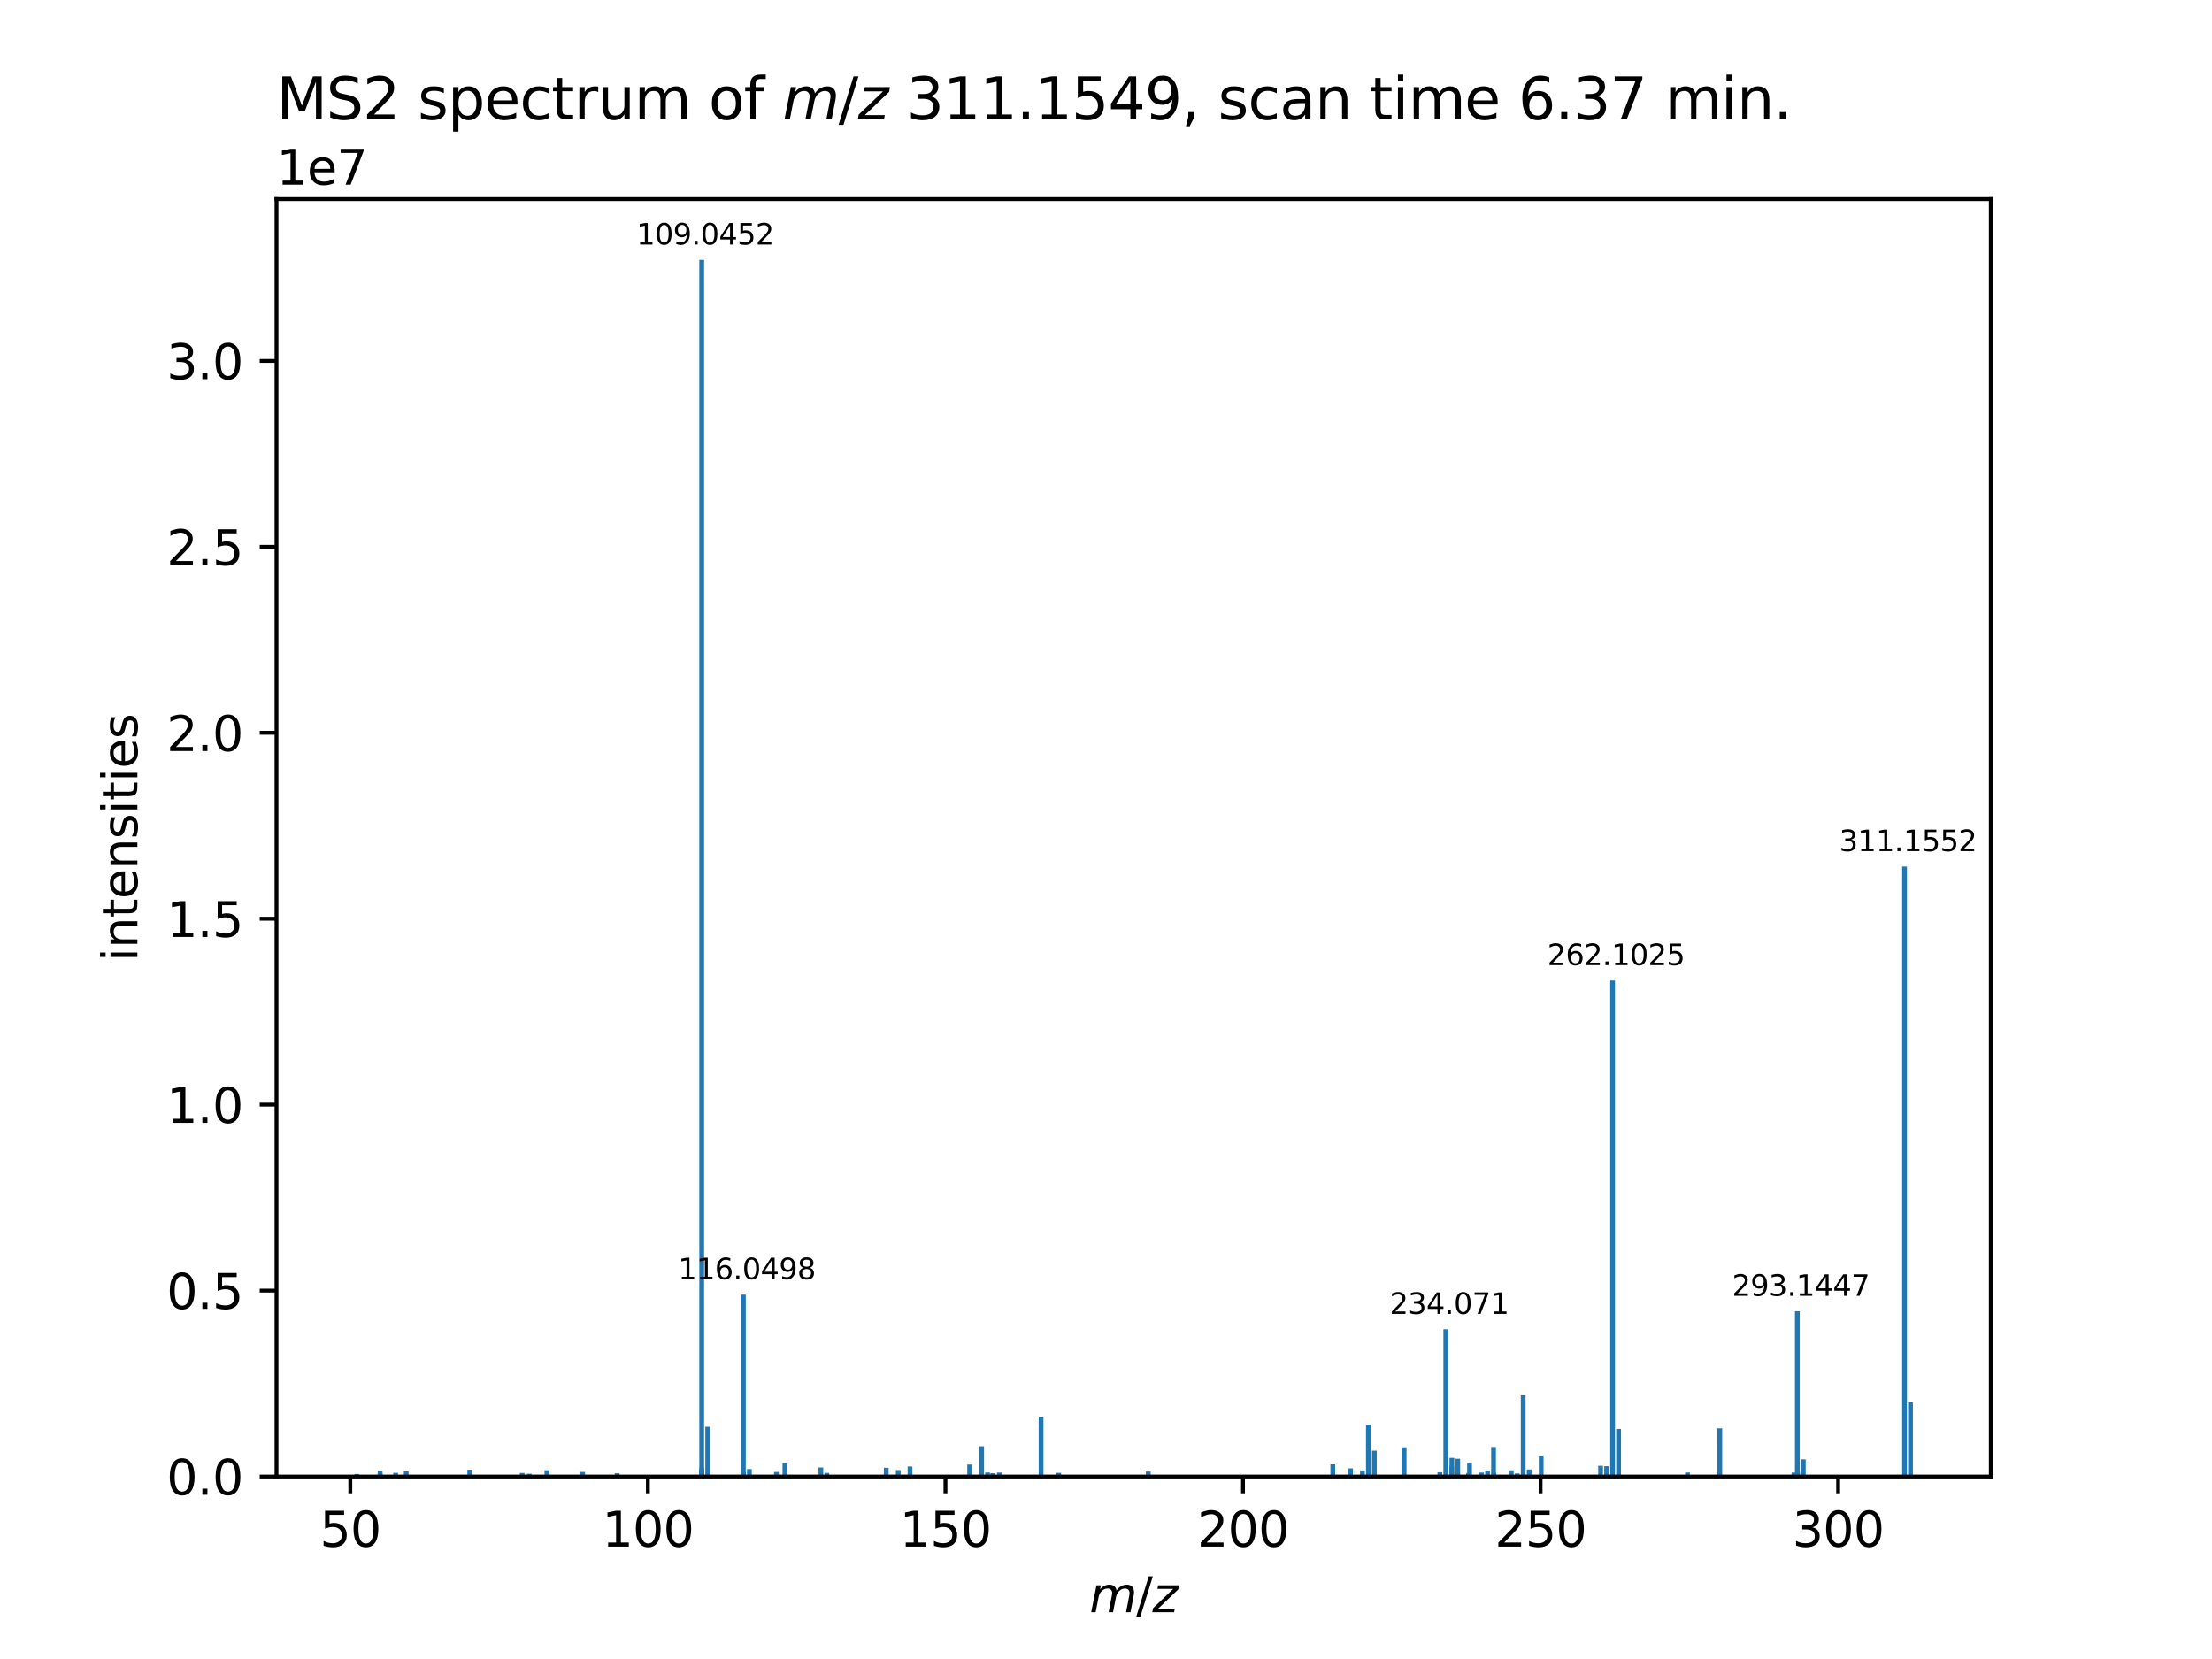 <?xml version="1.0" encoding="utf-8" standalone="no"?>
<!DOCTYPE svg PUBLIC "-//W3C//DTD SVG 1.1//EN"
  "http://www.w3.org/Graphics/SVG/1.1/DTD/svg11.dtd">
<svg xmlns:xlink="http://www.w3.org/1999/xlink" width="460.8pt" height="345.6pt" viewBox="0 0 460.8 345.6" xmlns="http://www.w3.org/2000/svg" version="1.1">
 <defs>
  <style type="text/css">*{stroke-linejoin: round; stroke-linecap: butt}</style>
 </defs>
 <g id="figure_1">
  <g id="patch_1">
   <path d="M 0 345.6 
L 460.8 345.6 
L 460.8 0 
L 0 0 
z
" style="fill: #ffffff"/>
  </g>
  <g id="axes_1">
   <g id="patch_2">
    <path d="M 57.6 307.584 
L 414.72 307.584 
L 414.72 41.472 
L 57.6 41.472 
z
" style="fill: #ffffff"/>
   </g>
   <g id="patch_3">
    <path d="M 73.833 307.584 
L 74.825 307.584 
L 74.825 307.069 
L 73.833 307.069 
z
" clip-path="url(#p26f8d2670f)" style="fill: #1f77b4"/>
   </g>
   <g id="patch_4">
    <path d="M 78.682 307.584 
L 79.674 307.584 
L 79.674 306.932 
L 78.682 306.932 
z
" clip-path="url(#p26f8d2670f)" style="fill: #1f77b4"/>
   </g>
   <g id="patch_5">
    <path d="M 78.685 307.584 
L 79.677 307.584 
L 79.677 306.387 
L 78.685 306.387 
z
" clip-path="url(#p26f8d2670f)" style="fill: #1f77b4"/>
   </g>
   <g id="patch_6">
    <path d="M 81.918 307.584 
L 82.91 307.584 
L 82.91 306.822 
L 81.918 306.822 
z
" clip-path="url(#p26f8d2670f)" style="fill: #1f77b4"/>
   </g>
   <g id="patch_7">
    <path d="M 84.127 307.584 
L 85.119 307.584 
L 85.119 306.522 
L 84.127 306.522 
z
" clip-path="url(#p26f8d2670f)" style="fill: #1f77b4"/>
   </g>
   <g id="patch_8">
    <path d="M 97.357 307.584 
L 98.349 307.584 
L 98.349 306.162 
L 97.357 306.162 
z
" clip-path="url(#p26f8d2670f)" style="fill: #1f77b4"/>
   </g>
   <g id="patch_9">
    <path d="M 108.29 307.584 
L 109.281 307.584 
L 109.281 306.849 
L 108.29 306.849 
z
" clip-path="url(#p26f8d2670f)" style="fill: #1f77b4"/>
   </g>
   <g id="patch_10">
    <path d="M 109.757 307.584 
L 110.749 307.584 
L 110.749 307.002 
L 109.757 307.002 
z
" clip-path="url(#p26f8d2670f)" style="fill: #1f77b4"/>
   </g>
   <g id="patch_11">
    <path d="M 113.429 307.584 
L 114.421 307.584 
L 114.421 306.281 
L 113.429 306.281 
z
" clip-path="url(#p26f8d2670f)" style="fill: #1f77b4"/>
   </g>
   <g id="patch_12">
    <path d="M 120.88 307.584 
L 121.872 307.584 
L 121.872 306.635 
L 120.88 306.635 
z
" clip-path="url(#p26f8d2670f)" style="fill: #1f77b4"/>
   </g>
   <g id="patch_13">
    <path d="M 128.068 307.584 
L 129.06 307.584 
L 129.06 306.904 
L 128.068 306.904 
z
" clip-path="url(#p26f8d2670f)" style="fill: #1f77b4"/>
   </g>
   <g id="patch_14">
    <path d="M 145.664 307.584 
L 146.655 307.584 
L 146.655 306.345 
L 145.664 306.345 
z
" clip-path="url(#p26f8d2670f)" style="fill: #1f77b4"/>
   </g>
   <g id="patch_15">
    <path d="M 145.667 307.584 
L 146.659 307.584 
L 146.659 306.14 
L 145.667 306.14 
z
" clip-path="url(#p26f8d2670f)" style="fill: #1f77b4"/>
   </g>
   <g id="patch_16">
    <path d="M 145.682 307.584 
L 146.674 307.584 
L 146.674 54.144 
L 145.682 54.144 
z
" clip-path="url(#p26f8d2670f)" style="fill: #1f77b4"/>
   </g>
   <g id="patch_17">
    <path d="M 145.702 307.584 
L 146.694 307.584 
L 146.694 305.771 
L 145.702 305.771 
z
" clip-path="url(#p26f8d2670f)" style="fill: #1f77b4"/>
   </g>
   <g id="patch_18">
    <path d="M 146.926 307.584 
L 147.918 307.584 
L 147.918 297.226 
L 146.926 297.226 
z
" clip-path="url(#p26f8d2670f)" style="fill: #1f77b4"/>
   </g>
   <g id="patch_19">
    <path d="M 154.356 307.584 
L 155.348 307.584 
L 155.348 306.699 
L 154.356 306.699 
z
" clip-path="url(#p26f8d2670f)" style="fill: #1f77b4"/>
   </g>
   <g id="patch_20">
    <path d="M 154.366 307.584 
L 155.358 307.584 
L 155.358 269.691 
L 154.366 269.691 
z
" clip-path="url(#p26f8d2670f)" style="fill: #1f77b4"/>
   </g>
   <g id="patch_21">
    <path d="M 154.377 307.584 
L 155.369 307.584 
L 155.369 306.843 
L 154.377 306.843 
z
" clip-path="url(#p26f8d2670f)" style="fill: #1f77b4"/>
   </g>
   <g id="patch_22">
    <path d="M 155.61 307.584 
L 156.602 307.584 
L 156.602 306.038 
L 155.61 306.038 
z
" clip-path="url(#p26f8d2670f)" style="fill: #1f77b4"/>
   </g>
   <g id="patch_23">
    <path d="M 161.247 307.584 
L 162.238 307.584 
L 162.238 306.634 
L 161.247 306.634 
z
" clip-path="url(#p26f8d2670f)" style="fill: #1f77b4"/>
   </g>
   <g id="patch_24">
    <path d="M 163.013 307.584 
L 164.005 307.584 
L 164.005 304.845 
L 163.013 304.845 
z
" clip-path="url(#p26f8d2670f)" style="fill: #1f77b4"/>
   </g>
   <g id="patch_25">
    <path d="M 170.508 307.584 
L 171.5 307.584 
L 171.5 305.699 
L 170.508 305.699 
z
" clip-path="url(#p26f8d2670f)" style="fill: #1f77b4"/>
   </g>
   <g id="patch_26">
    <path d="M 171.742 307.584 
L 172.733 307.584 
L 172.733 306.829 
L 171.742 306.829 
z
" clip-path="url(#p26f8d2670f)" style="fill: #1f77b4"/>
   </g>
   <g id="patch_27">
    <path d="M 184.12 307.584 
L 185.112 307.584 
L 185.112 305.767 
L 184.12 305.767 
z
" clip-path="url(#p26f8d2670f)" style="fill: #1f77b4"/>
   </g>
   <g id="patch_28">
    <path d="M 186.62 307.584 
L 187.612 307.584 
L 187.612 306.236 
L 186.62 306.236 
z
" clip-path="url(#p26f8d2670f)" style="fill: #1f77b4"/>
   </g>
   <g id="patch_29">
    <path d="M 189.073 307.584 
L 190.065 307.584 
L 190.065 305.487 
L 189.073 305.487 
z
" clip-path="url(#p26f8d2670f)" style="fill: #1f77b4"/>
   </g>
   <g id="patch_30">
    <path d="M 201.497 307.584 
L 202.489 307.584 
L 202.489 305.084 
L 201.497 305.084 
z
" clip-path="url(#p26f8d2670f)" style="fill: #1f77b4"/>
   </g>
   <g id="patch_31">
    <path d="M 203.996 307.584 
L 204.987 307.584 
L 204.987 301.278 
L 203.996 301.278 
z
" clip-path="url(#p26f8d2670f)" style="fill: #1f77b4"/>
   </g>
   <g id="patch_32">
    <path d="M 205.229 307.584 
L 206.221 307.584 
L 206.221 306.747 
L 205.229 306.747 
z
" clip-path="url(#p26f8d2670f)" style="fill: #1f77b4"/>
   </g>
   <g id="patch_33">
    <path d="M 206.318 307.584 
L 207.309 307.584 
L 207.309 306.898 
L 206.318 306.898 
z
" clip-path="url(#p26f8d2670f)" style="fill: #1f77b4"/>
   </g>
   <g id="patch_34">
    <path d="M 207.69 307.584 
L 208.682 307.584 
L 208.682 306.755 
L 207.69 306.755 
z
" clip-path="url(#p26f8d2670f)" style="fill: #1f77b4"/>
   </g>
   <g id="patch_35">
    <path d="M 216.374 307.584 
L 217.366 307.584 
L 217.366 295.121 
L 216.374 295.121 
z
" clip-path="url(#p26f8d2670f)" style="fill: #1f77b4"/>
   </g>
   <g id="patch_36">
    <path d="M 220.058 307.584 
L 221.05 307.584 
L 221.05 306.821 
L 220.058 306.821 
z
" clip-path="url(#p26f8d2670f)" style="fill: #1f77b4"/>
   </g>
   <g id="patch_37">
    <path d="M 238.704 307.584 
L 239.695 307.584 
L 239.695 306.554 
L 238.704 306.554 
z
" clip-path="url(#p26f8d2670f)" style="fill: #1f77b4"/>
   </g>
   <g id="patch_38">
    <path d="M 277.148 307.584 
L 278.14 307.584 
L 278.14 305.052 
L 277.148 305.052 
z
" clip-path="url(#p26f8d2670f)" style="fill: #1f77b4"/>
   </g>
   <g id="patch_39">
    <path d="M 280.834 307.584 
L 281.826 307.584 
L 281.826 305.879 
L 280.834 305.879 
z
" clip-path="url(#p26f8d2670f)" style="fill: #1f77b4"/>
   </g>
   <g id="patch_40">
    <path d="M 283.326 307.584 
L 284.317 307.584 
L 284.317 306.318 
L 283.326 306.318 
z
" clip-path="url(#p26f8d2670f)" style="fill: #1f77b4"/>
   </g>
   <g id="patch_41">
    <path d="M 284.558 307.584 
L 285.55 307.584 
L 285.55 296.768 
L 284.558 296.768 
z
" clip-path="url(#p26f8d2670f)" style="fill: #1f77b4"/>
   </g>
   <g id="patch_42">
    <path d="M 285.807 307.584 
L 286.799 307.584 
L 286.799 302.2 
L 285.807 302.2 
z
" clip-path="url(#p26f8d2670f)" style="fill: #1f77b4"/>
   </g>
   <g id="patch_43">
    <path d="M 292.009 307.584 
L 293.001 307.584 
L 293.001 301.498 
L 292.009 301.498 
z
" clip-path="url(#p26f8d2670f)" style="fill: #1f77b4"/>
   </g>
   <g id="patch_44">
    <path d="M 299.453 307.584 
L 300.444 307.584 
L 300.444 306.692 
L 299.453 306.692 
z
" clip-path="url(#p26f8d2670f)" style="fill: #1f77b4"/>
   </g>
   <g id="patch_45">
    <path d="M 300.685 307.584 
L 301.677 307.584 
L 301.677 276.914 
L 300.685 276.914 
z
" clip-path="url(#p26f8d2670f)" style="fill: #1f77b4"/>
   </g>
   <g id="patch_46">
    <path d="M 301.929 307.584 
L 302.921 307.584 
L 302.921 305.469 
L 301.929 305.469 
z
" clip-path="url(#p26f8d2670f)" style="fill: #1f77b4"/>
   </g>
   <g id="patch_47">
    <path d="M 301.954 307.584 
L 302.946 307.584 
L 302.946 303.7 
L 301.954 303.7 
z
" clip-path="url(#p26f8d2670f)" style="fill: #1f77b4"/>
   </g>
   <g id="patch_48">
    <path d="M 303.185 307.584 
L 304.177 307.584 
L 304.177 303.887 
L 303.185 303.887 
z
" clip-path="url(#p26f8d2670f)" style="fill: #1f77b4"/>
   </g>
   <g id="patch_49">
    <path d="M 305.442 307.584 
L 306.434 307.584 
L 306.434 306.838 
L 305.442 306.838 
z
" clip-path="url(#p26f8d2670f)" style="fill: #1f77b4"/>
   </g>
   <g id="patch_50">
    <path d="M 305.637 307.584 
L 306.629 307.584 
L 306.629 304.873 
L 305.637 304.873 
z
" clip-path="url(#p26f8d2670f)" style="fill: #1f77b4"/>
   </g>
   <g id="patch_51">
    <path d="M 308.136 307.584 
L 309.128 307.584 
L 309.128 306.76 
L 308.136 306.76 
z
" clip-path="url(#p26f8d2670f)" style="fill: #1f77b4"/>
   </g>
   <g id="patch_52">
    <path d="M 309.385 307.584 
L 310.376 307.584 
L 310.376 306.338 
L 309.385 306.338 
z
" clip-path="url(#p26f8d2670f)" style="fill: #1f77b4"/>
   </g>
   <g id="patch_53">
    <path d="M 310.635 307.584 
L 311.627 307.584 
L 311.627 301.426 
L 310.635 301.426 
z
" clip-path="url(#p26f8d2670f)" style="fill: #1f77b4"/>
   </g>
   <g id="patch_54">
    <path d="M 310.697 307.584 
L 311.689 307.584 
L 311.689 306.837 
L 310.697 306.837 
z
" clip-path="url(#p26f8d2670f)" style="fill: #1f77b4"/>
   </g>
   <g id="patch_55">
    <path d="M 314.329 307.584 
L 315.321 307.584 
L 315.321 306.288 
L 314.329 306.288 
z
" clip-path="url(#p26f8d2670f)" style="fill: #1f77b4"/>
   </g>
   <g id="patch_56">
    <path d="M 315.57 307.584 
L 316.562 307.584 
L 316.562 306.938 
L 315.57 306.938 
z
" clip-path="url(#p26f8d2670f)" style="fill: #1f77b4"/>
   </g>
   <g id="patch_57">
    <path d="M 316.812 307.584 
L 317.804 307.584 
L 317.804 290.663 
L 316.812 290.663 
z
" clip-path="url(#p26f8d2670f)" style="fill: #1f77b4"/>
   </g>
   <g id="patch_58">
    <path d="M 318.056 307.584 
L 319.048 307.584 
L 319.048 306.124 
L 318.056 306.124 
z
" clip-path="url(#p26f8d2670f)" style="fill: #1f77b4"/>
   </g>
   <g id="patch_59">
    <path d="M 320.561 307.584 
L 321.553 307.584 
L 321.553 303.376 
L 320.561 303.376 
z
" clip-path="url(#p26f8d2670f)" style="fill: #1f77b4"/>
   </g>
   <g id="patch_60">
    <path d="M 332.939 307.584 
L 333.931 307.584 
L 333.931 305.34 
L 332.939 305.34 
z
" clip-path="url(#p26f8d2670f)" style="fill: #1f77b4"/>
   </g>
   <g id="patch_61">
    <path d="M 334.189 307.584 
L 335.181 307.584 
L 335.181 305.428 
L 334.189 305.428 
z
" clip-path="url(#p26f8d2670f)" style="fill: #1f77b4"/>
   </g>
   <g id="patch_62">
    <path d="M 335.438 307.584 
L 336.43 307.584 
L 336.43 204.258 
L 335.438 204.258 
z
" clip-path="url(#p26f8d2670f)" style="fill: #1f77b4"/>
   </g>
   <g id="patch_63">
    <path d="M 336.682 307.584 
L 337.674 307.584 
L 337.674 297.663 
L 336.682 297.663 
z
" clip-path="url(#p26f8d2670f)" style="fill: #1f77b4"/>
   </g>
   <g id="patch_64">
    <path d="M 351.038 307.584 
L 352.03 307.584 
L 352.03 306.742 
L 351.038 306.742 
z
" clip-path="url(#p26f8d2670f)" style="fill: #1f77b4"/>
   </g>
   <g id="patch_65">
    <path d="M 357.767 307.584 
L 358.759 307.584 
L 358.759 297.539 
L 357.767 297.539 
z
" clip-path="url(#p26f8d2670f)" style="fill: #1f77b4"/>
   </g>
   <g id="patch_66">
    <path d="M 373.221 307.584 
L 374.212 307.584 
L 374.212 306.754 
L 373.221 306.754 
z
" clip-path="url(#p26f8d2670f)" style="fill: #1f77b4"/>
   </g>
   <g id="patch_67">
    <path d="M 373.923 307.584 
L 374.915 307.584 
L 374.915 273.15 
L 373.923 273.15 
z
" clip-path="url(#p26f8d2670f)" style="fill: #1f77b4"/>
   </g>
   <g id="patch_68">
    <path d="M 373.956 307.584 
L 374.947 307.584 
L 374.947 306.96 
L 373.956 306.96 
z
" clip-path="url(#p26f8d2670f)" style="fill: #1f77b4"/>
   </g>
   <g id="patch_69">
    <path d="M 373.966 307.584 
L 374.958 307.584 
L 374.958 306.565 
L 373.966 306.565 
z
" clip-path="url(#p26f8d2670f)" style="fill: #1f77b4"/>
   </g>
   <g id="patch_70">
    <path d="M 375.167 307.584 
L 376.159 307.584 
L 376.159 304.001 
L 375.167 304.001 
z
" clip-path="url(#p26f8d2670f)" style="fill: #1f77b4"/>
   </g>
   <g id="patch_71">
    <path d="M 396.252 307.584 
L 397.244 307.584 
L 397.244 180.512 
L 396.252 180.512 
z
" clip-path="url(#p26f8d2670f)" style="fill: #1f77b4"/>
   </g>
   <g id="patch_72">
    <path d="M 397.495 307.584 
L 398.487 307.584 
L 398.487 292.111 
L 397.495 292.111 
z
" clip-path="url(#p26f8d2670f)" style="fill: #1f77b4"/>
   </g>
   <g id="matplotlib.axis_1">
    <g id="xtick_1">
     <g id="line2d_1">
      <defs>
       <path id="mbe2d3ddd0b" d="M 0 0 
L 0 3.5 
" style="stroke: #000000; stroke-width: 0.8"/>
      </defs>
      <g>
       <use xlink:href="#mbe2d3ddd0b" x="72.976" y="307.584" style="stroke: #000000; stroke-width: 0.8"/>
      </g>
     </g>
     <g id="text_1">
      <!-- 50 -->
      <g transform="translate(66.613 322.182) scale(0.1 -0.1)">
       <defs>
        <path id="DejaVuSans-35" d="M 691 4666 
L 3169 4666 
L 3169 4134 
L 1269 4134 
L 1269 2991 
Q 1406 3038 1543 3061 
Q 1681 3084 1819 3084 
Q 2600 3084 3056 2656 
Q 3513 2228 3513 1497 
Q 3513 744 3044 326 
Q 2575 -91 1722 -91 
Q 1428 -91 1123 -41 
Q 819 9 494 109 
L 494 744 
Q 775 591 1075 516 
Q 1375 441 1709 441 
Q 2250 441 2565 725 
Q 2881 1009 2881 1497 
Q 2881 1984 2565 2268 
Q 2250 2553 1709 2553 
Q 1456 2553 1204 2497 
Q 953 2441 691 2322 
L 691 4666 
z
" transform="scale(0.016)"/>
        <path id="DejaVuSans-30" d="M 2034 4250 
Q 1547 4250 1301 3770 
Q 1056 3291 1056 2328 
Q 1056 1369 1301 889 
Q 1547 409 2034 409 
Q 2525 409 2770 889 
Q 3016 1369 3016 2328 
Q 3016 3291 2770 3770 
Q 2525 4250 2034 4250 
z
M 2034 4750 
Q 2819 4750 3233 4129 
Q 3647 3509 3647 2328 
Q 3647 1150 3233 529 
Q 2819 -91 2034 -91 
Q 1250 -91 836 529 
Q 422 1150 422 2328 
Q 422 3509 836 4129 
Q 1250 4750 2034 4750 
z
" transform="scale(0.016)"/>
       </defs>
       <use xlink:href="#DejaVuSans-35"/>
       <use xlink:href="#DejaVuSans-30" x="63.623"/>
      </g>
     </g>
    </g>
    <g id="xtick_2">
     <g id="line2d_2">
      <g>
       <use xlink:href="#mbe2d3ddd0b" x="134.964" y="307.584" style="stroke: #000000; stroke-width: 0.8"/>
      </g>
     </g>
     <g id="text_2">
      <!-- 100 -->
      <g transform="translate(125.42 322.182) scale(0.1 -0.1)">
       <defs>
        <path id="DejaVuSans-31" d="M 794 531 
L 1825 531 
L 1825 4091 
L 703 3866 
L 703 4441 
L 1819 4666 
L 2450 4666 
L 2450 531 
L 3481 531 
L 3481 0 
L 794 0 
L 794 531 
z
" transform="scale(0.016)"/>
       </defs>
       <use xlink:href="#DejaVuSans-31"/>
       <use xlink:href="#DejaVuSans-30" x="63.623"/>
       <use xlink:href="#DejaVuSans-30" x="127.246"/>
      </g>
     </g>
    </g>
    <g id="xtick_3">
     <g id="line2d_3">
      <g>
       <use xlink:href="#mbe2d3ddd0b" x="196.953" y="307.584" style="stroke: #000000; stroke-width: 0.8"/>
      </g>
     </g>
     <g id="text_3">
      <!-- 150 -->
      <g transform="translate(187.409 322.182) scale(0.1 -0.1)">
       <use xlink:href="#DejaVuSans-31"/>
       <use xlink:href="#DejaVuSans-35" x="63.623"/>
       <use xlink:href="#DejaVuSans-30" x="127.246"/>
      </g>
     </g>
    </g>
    <g id="xtick_4">
     <g id="line2d_4">
      <g>
       <use xlink:href="#mbe2d3ddd0b" x="258.941" y="307.584" style="stroke: #000000; stroke-width: 0.8"/>
      </g>
     </g>
     <g id="text_4">
      <!-- 200 -->
      <g transform="translate(249.397 322.182) scale(0.1 -0.1)">
       <defs>
        <path id="DejaVuSans-32" d="M 1228 531 
L 3431 531 
L 3431 0 
L 469 0 
L 469 531 
Q 828 903 1448 1529 
Q 2069 2156 2228 2338 
Q 2531 2678 2651 2914 
Q 2772 3150 2772 3378 
Q 2772 3750 2511 3984 
Q 2250 4219 1831 4219 
Q 1534 4219 1204 4116 
Q 875 4013 500 3803 
L 500 4441 
Q 881 4594 1212 4672 
Q 1544 4750 1819 4750 
Q 2544 4750 2975 4387 
Q 3406 4025 3406 3419 
Q 3406 3131 3298 2873 
Q 3191 2616 2906 2266 
Q 2828 2175 2409 1742 
Q 1991 1309 1228 531 
z
" transform="scale(0.016)"/>
       </defs>
       <use xlink:href="#DejaVuSans-32"/>
       <use xlink:href="#DejaVuSans-30" x="63.623"/>
       <use xlink:href="#DejaVuSans-30" x="127.246"/>
      </g>
     </g>
    </g>
    <g id="xtick_5">
     <g id="line2d_5">
      <g>
       <use xlink:href="#mbe2d3ddd0b" x="320.93" y="307.584" style="stroke: #000000; stroke-width: 0.8"/>
      </g>
     </g>
     <g id="text_5">
      <!-- 250 -->
      <g transform="translate(311.386 322.182) scale(0.1 -0.1)">
       <use xlink:href="#DejaVuSans-32"/>
       <use xlink:href="#DejaVuSans-35" x="63.623"/>
       <use xlink:href="#DejaVuSans-30" x="127.246"/>
      </g>
     </g>
    </g>
    <g id="xtick_6">
     <g id="line2d_6">
      <g>
       <use xlink:href="#mbe2d3ddd0b" x="382.918" y="307.584" style="stroke: #000000; stroke-width: 0.8"/>
      </g>
     </g>
     <g id="text_6">
      <!-- 300 -->
      <g transform="translate(373.374 322.182) scale(0.1 -0.1)">
       <defs>
        <path id="DejaVuSans-33" d="M 2597 2516 
Q 3050 2419 3304 2112 
Q 3559 1806 3559 1356 
Q 3559 666 3084 287 
Q 2609 -91 1734 -91 
Q 1441 -91 1130 -33 
Q 819 25 488 141 
L 488 750 
Q 750 597 1062 519 
Q 1375 441 1716 441 
Q 2309 441 2620 675 
Q 2931 909 2931 1356 
Q 2931 1769 2642 2001 
Q 2353 2234 1838 2234 
L 1294 2234 
L 1294 2753 
L 1863 2753 
Q 2328 2753 2575 2939 
Q 2822 3125 2822 3475 
Q 2822 3834 2567 4026 
Q 2313 4219 1838 4219 
Q 1578 4219 1281 4162 
Q 984 4106 628 3988 
L 628 4550 
Q 988 4650 1302 4700 
Q 1616 4750 1894 4750 
Q 2613 4750 3031 4423 
Q 3450 4097 3450 3541 
Q 3450 3153 3228 2886 
Q 3006 2619 2597 2516 
z
" transform="scale(0.016)"/>
       </defs>
       <use xlink:href="#DejaVuSans-33"/>
       <use xlink:href="#DejaVuSans-30" x="63.623"/>
       <use xlink:href="#DejaVuSans-30" x="127.246"/>
      </g>
     </g>
    </g>
    <g id="text_7">
     <!-- ${m/z}$ -->
     <g transform="translate(226.96 335.861) scale(0.1 -0.1)">
      <defs>
       <path id="DejaVuSans-Oblique-6d" d="M 5747 2113 
L 5338 0 
L 4763 0 
L 5166 2094 
Q 5191 2228 5203 2325 
Q 5216 2422 5216 2491 
Q 5216 2772 5059 2928 
Q 4903 3084 4622 3084 
Q 4203 3084 3875 2770 
Q 3547 2456 3450 1953 
L 3066 0 
L 2491 0 
L 2900 2094 
Q 2925 2209 2937 2307 
Q 2950 2406 2950 2484 
Q 2950 2769 2794 2926 
Q 2638 3084 2363 3084 
Q 1938 3084 1609 2770 
Q 1281 2456 1184 1953 
L 800 0 
L 225 0 
L 909 3500 
L 1484 3500 
L 1375 2956 
Q 1609 3263 1923 3423 
Q 2238 3584 2597 3584 
Q 2978 3584 3223 3384 
Q 3469 3184 3519 2828 
Q 3781 3197 4126 3390 
Q 4472 3584 4856 3584 
Q 5306 3584 5551 3325 
Q 5797 3066 5797 2591 
Q 5797 2488 5784 2364 
Q 5772 2241 5747 2113 
z
" transform="scale(0.016)"/>
       <path id="DejaVuSans-2f" d="M 1625 4666 
L 2156 4666 
L 531 -594 
L 0 -594 
L 1625 4666 
z
" transform="scale(0.016)"/>
       <path id="DejaVuSans-Oblique-7a" d="M 744 3500 
L 3475 3500 
L 3372 2975 
L 738 459 
L 2913 459 
L 2822 0 
L -19 0 
L 84 525 
L 2719 3041 
L 653 3041 
L 744 3500 
z
" transform="scale(0.016)"/>
      </defs>
      <use xlink:href="#DejaVuSans-Oblique-6d" transform="translate(0 0.094)"/>
      <use xlink:href="#DejaVuSans-2f" transform="translate(97.412 0.094)"/>
      <use xlink:href="#DejaVuSans-Oblique-7a" transform="translate(131.104 0.094)"/>
     </g>
    </g>
   </g>
   <g id="matplotlib.axis_2">
    <g id="ytick_1">
     <g id="line2d_7">
      <defs>
       <path id="m3f93560e20" d="M 0 0 
L -3.5 0 
" style="stroke: #000000; stroke-width: 0.8"/>
      </defs>
      <g>
       <use xlink:href="#m3f93560e20" x="57.6" y="307.584" style="stroke: #000000; stroke-width: 0.8"/>
      </g>
     </g>
     <g id="text_8">
      <!-- 0.0 -->
      <g transform="translate(34.697 311.383) scale(0.1 -0.1)">
       <defs>
        <path id="DejaVuSans-2e" d="M 684 794 
L 1344 794 
L 1344 0 
L 684 0 
L 684 794 
z
" transform="scale(0.016)"/>
       </defs>
       <use xlink:href="#DejaVuSans-30"/>
       <use xlink:href="#DejaVuSans-2e" x="63.623"/>
       <use xlink:href="#DejaVuSans-30" x="95.41"/>
      </g>
     </g>
    </g>
    <g id="ytick_2">
     <g id="line2d_8">
      <g>
       <use xlink:href="#m3f93560e20" x="57.6" y="268.851" style="stroke: #000000; stroke-width: 0.8"/>
      </g>
     </g>
     <g id="text_9">
      <!-- 0.5 -->
      <g transform="translate(34.697 272.651) scale(0.1 -0.1)">
       <use xlink:href="#DejaVuSans-30"/>
       <use xlink:href="#DejaVuSans-2e" x="63.623"/>
       <use xlink:href="#DejaVuSans-35" x="95.41"/>
      </g>
     </g>
    </g>
    <g id="ytick_3">
     <g id="line2d_9">
      <g>
       <use xlink:href="#m3f93560e20" x="57.6" y="230.119" style="stroke: #000000; stroke-width: 0.8"/>
      </g>
     </g>
     <g id="text_10">
      <!-- 1.0 -->
      <g transform="translate(34.697 233.918) scale(0.1 -0.1)">
       <use xlink:href="#DejaVuSans-31"/>
       <use xlink:href="#DejaVuSans-2e" x="63.623"/>
       <use xlink:href="#DejaVuSans-30" x="95.41"/>
      </g>
     </g>
    </g>
    <g id="ytick_4">
     <g id="line2d_10">
      <g>
       <use xlink:href="#m3f93560e20" x="57.6" y="191.386" style="stroke: #000000; stroke-width: 0.8"/>
      </g>
     </g>
     <g id="text_11">
      <!-- 1.5 -->
      <g transform="translate(34.697 195.185) scale(0.1 -0.1)">
       <use xlink:href="#DejaVuSans-31"/>
       <use xlink:href="#DejaVuSans-2e" x="63.623"/>
       <use xlink:href="#DejaVuSans-35" x="95.41"/>
      </g>
     </g>
    </g>
    <g id="ytick_5">
     <g id="line2d_11">
      <g>
       <use xlink:href="#m3f93560e20" x="57.6" y="152.653" style="stroke: #000000; stroke-width: 0.8"/>
      </g>
     </g>
     <g id="text_12">
      <!-- 2.0 -->
      <g transform="translate(34.697 156.452) scale(0.1 -0.1)">
       <use xlink:href="#DejaVuSans-32"/>
       <use xlink:href="#DejaVuSans-2e" x="63.623"/>
       <use xlink:href="#DejaVuSans-30" x="95.41"/>
      </g>
     </g>
    </g>
    <g id="ytick_6">
     <g id="line2d_12">
      <g>
       <use xlink:href="#m3f93560e20" x="57.6" y="113.92" style="stroke: #000000; stroke-width: 0.8"/>
      </g>
     </g>
     <g id="text_13">
      <!-- 2.5 -->
      <g transform="translate(34.697 117.72) scale(0.1 -0.1)">
       <use xlink:href="#DejaVuSans-32"/>
       <use xlink:href="#DejaVuSans-2e" x="63.623"/>
       <use xlink:href="#DejaVuSans-35" x="95.41"/>
      </g>
     </g>
    </g>
    <g id="ytick_7">
     <g id="line2d_13">
      <g>
       <use xlink:href="#m3f93560e20" x="57.6" y="75.188" style="stroke: #000000; stroke-width: 0.8"/>
      </g>
     </g>
     <g id="text_14">
      <!-- 3.0 -->
      <g transform="translate(34.697 78.987) scale(0.1 -0.1)">
       <use xlink:href="#DejaVuSans-33"/>
       <use xlink:href="#DejaVuSans-2e" x="63.623"/>
       <use xlink:href="#DejaVuSans-30" x="95.41"/>
      </g>
     </g>
    </g>
    <g id="text_15">
     <!-- intensities -->
     <g transform="translate(28.617 200.315) rotate(-90) scale(0.1 -0.1)">
      <defs>
       <path id="DejaVuSans-69" d="M 603 3500 
L 1178 3500 
L 1178 0 
L 603 0 
L 603 3500 
z
M 603 4863 
L 1178 4863 
L 1178 4134 
L 603 4134 
L 603 4863 
z
" transform="scale(0.016)"/>
       <path id="DejaVuSans-6e" d="M 3513 2113 
L 3513 0 
L 2938 0 
L 2938 2094 
Q 2938 2591 2744 2837 
Q 2550 3084 2163 3084 
Q 1697 3084 1428 2787 
Q 1159 2491 1159 1978 
L 1159 0 
L 581 0 
L 581 3500 
L 1159 3500 
L 1159 2956 
Q 1366 3272 1645 3428 
Q 1925 3584 2291 3584 
Q 2894 3584 3203 3211 
Q 3513 2838 3513 2113 
z
" transform="scale(0.016)"/>
       <path id="DejaVuSans-74" d="M 1172 4494 
L 1172 3500 
L 2356 3500 
L 2356 3053 
L 1172 3053 
L 1172 1153 
Q 1172 725 1289 603 
Q 1406 481 1766 481 
L 2356 481 
L 2356 0 
L 1766 0 
Q 1100 0 847 248 
Q 594 497 594 1153 
L 594 3053 
L 172 3053 
L 172 3500 
L 594 3500 
L 594 4494 
L 1172 4494 
z
" transform="scale(0.016)"/>
       <path id="DejaVuSans-65" d="M 3597 1894 
L 3597 1613 
L 953 1613 
Q 991 1019 1311 708 
Q 1631 397 2203 397 
Q 2534 397 2845 478 
Q 3156 559 3463 722 
L 3463 178 
Q 3153 47 2828 -22 
Q 2503 -91 2169 -91 
Q 1331 -91 842 396 
Q 353 884 353 1716 
Q 353 2575 817 3079 
Q 1281 3584 2069 3584 
Q 2775 3584 3186 3129 
Q 3597 2675 3597 1894 
z
M 3022 2063 
Q 3016 2534 2758 2815 
Q 2500 3097 2075 3097 
Q 1594 3097 1305 2825 
Q 1016 2553 972 2059 
L 3022 2063 
z
" transform="scale(0.016)"/>
       <path id="DejaVuSans-73" d="M 2834 3397 
L 2834 2853 
Q 2591 2978 2328 3040 
Q 2066 3103 1784 3103 
Q 1356 3103 1142 2972 
Q 928 2841 928 2578 
Q 928 2378 1081 2264 
Q 1234 2150 1697 2047 
L 1894 2003 
Q 2506 1872 2764 1633 
Q 3022 1394 3022 966 
Q 3022 478 2636 193 
Q 2250 -91 1575 -91 
Q 1294 -91 989 -36 
Q 684 19 347 128 
L 347 722 
Q 666 556 975 473 
Q 1284 391 1588 391 
Q 1994 391 2212 530 
Q 2431 669 2431 922 
Q 2431 1156 2273 1281 
Q 2116 1406 1581 1522 
L 1381 1569 
Q 847 1681 609 1914 
Q 372 2147 372 2553 
Q 372 3047 722 3315 
Q 1072 3584 1716 3584 
Q 2034 3584 2315 3537 
Q 2597 3491 2834 3397 
z
" transform="scale(0.016)"/>
      </defs>
      <use xlink:href="#DejaVuSans-69"/>
      <use xlink:href="#DejaVuSans-6e" x="27.783"/>
      <use xlink:href="#DejaVuSans-74" x="91.162"/>
      <use xlink:href="#DejaVuSans-65" x="130.371"/>
      <use xlink:href="#DejaVuSans-6e" x="191.895"/>
      <use xlink:href="#DejaVuSans-73" x="255.273"/>
      <use xlink:href="#DejaVuSans-69" x="307.373"/>
      <use xlink:href="#DejaVuSans-74" x="335.156"/>
      <use xlink:href="#DejaVuSans-69" x="374.365"/>
      <use xlink:href="#DejaVuSans-65" x="402.148"/>
      <use xlink:href="#DejaVuSans-73" x="463.672"/>
     </g>
    </g>
    <g id="text_16">
     <!-- 1e7 -->
     <g transform="translate(57.6 38.472) scale(0.1 -0.1)">
      <defs>
       <path id="DejaVuSans-37" d="M 525 4666 
L 3525 4666 
L 3525 4397 
L 1831 0 
L 1172 0 
L 2766 4134 
L 525 4134 
L 525 4666 
z
" transform="scale(0.016)"/>
      </defs>
      <use xlink:href="#DejaVuSans-31"/>
      <use xlink:href="#DejaVuSans-65" x="63.623"/>
      <use xlink:href="#DejaVuSans-37" x="125.146"/>
     </g>
    </g>
   </g>
   <g id="patch_73">
    <path d="M 57.6 307.584 
L 57.6 41.472 
" style="fill: none; stroke: #000000; stroke-width: 0.8; stroke-linejoin: miter; stroke-linecap: square"/>
   </g>
   <g id="patch_74">
    <path d="M 414.72 307.584 
L 414.72 41.472 
" style="fill: none; stroke: #000000; stroke-width: 0.8; stroke-linejoin: miter; stroke-linecap: square"/>
   </g>
   <g id="patch_75">
    <path d="M 57.6 307.584 
L 414.72 307.584 
" style="fill: none; stroke: #000000; stroke-width: 0.8; stroke-linejoin: miter; stroke-linecap: square"/>
   </g>
   <g id="patch_76">
    <path d="M 57.6 41.472 
L 414.72 41.472 
" style="fill: none; stroke: #000000; stroke-width: 0.8; stroke-linejoin: miter; stroke-linecap: square"/>
   </g>
   <g id="text_17">
    <!-- 109.0452 -->
    <g transform="translate(132.583 50.94) scale(0.06 -0.06)">
     <defs>
      <path id="DejaVuSans-39" d="M 703 97 
L 703 672 
Q 941 559 1184 500 
Q 1428 441 1663 441 
Q 2288 441 2617 861 
Q 2947 1281 2994 2138 
Q 2813 1869 2534 1725 
Q 2256 1581 1919 1581 
Q 1219 1581 811 2004 
Q 403 2428 403 3163 
Q 403 3881 828 4315 
Q 1253 4750 1959 4750 
Q 2769 4750 3195 4129 
Q 3622 3509 3622 2328 
Q 3622 1225 3098 567 
Q 2575 -91 1691 -91 
Q 1453 -91 1209 -44 
Q 966 3 703 97 
z
M 1959 2075 
Q 2384 2075 2632 2365 
Q 2881 2656 2881 3163 
Q 2881 3666 2632 3958 
Q 2384 4250 1959 4250 
Q 1534 4250 1286 3958 
Q 1038 3666 1038 3163 
Q 1038 2656 1286 2365 
Q 1534 2075 1959 2075 
z
" transform="scale(0.016)"/>
      <path id="DejaVuSans-34" d="M 2419 4116 
L 825 1625 
L 2419 1625 
L 2419 4116 
z
M 2253 4666 
L 3047 4666 
L 3047 1625 
L 3713 1625 
L 3713 1100 
L 3047 1100 
L 3047 0 
L 2419 0 
L 2419 1100 
L 313 1100 
L 313 1709 
L 2253 4666 
z
" transform="scale(0.016)"/>
     </defs>
     <use xlink:href="#DejaVuSans-31"/>
     <use xlink:href="#DejaVuSans-30" x="63.623"/>
     <use xlink:href="#DejaVuSans-39" x="127.246"/>
     <use xlink:href="#DejaVuSans-2e" x="190.869"/>
     <use xlink:href="#DejaVuSans-30" x="222.656"/>
     <use xlink:href="#DejaVuSans-34" x="286.279"/>
     <use xlink:href="#DejaVuSans-35" x="349.902"/>
     <use xlink:href="#DejaVuSans-32" x="413.525"/>
    </g>
   </g>
   <g id="text_18">
    <!-- 116.0498 -->
    <g transform="translate(141.267 266.486) scale(0.06 -0.06)">
     <defs>
      <path id="DejaVuSans-36" d="M 2113 2584 
Q 1688 2584 1439 2293 
Q 1191 2003 1191 1497 
Q 1191 994 1439 701 
Q 1688 409 2113 409 
Q 2538 409 2786 701 
Q 3034 994 3034 1497 
Q 3034 2003 2786 2293 
Q 2538 2584 2113 2584 
z
M 3366 4563 
L 3366 3988 
Q 3128 4100 2886 4159 
Q 2644 4219 2406 4219 
Q 1781 4219 1451 3797 
Q 1122 3375 1075 2522 
Q 1259 2794 1537 2939 
Q 1816 3084 2150 3084 
Q 2853 3084 3261 2657 
Q 3669 2231 3669 1497 
Q 3669 778 3244 343 
Q 2819 -91 2113 -91 
Q 1303 -91 875 529 
Q 447 1150 447 2328 
Q 447 3434 972 4092 
Q 1497 4750 2381 4750 
Q 2619 4750 2861 4703 
Q 3103 4656 3366 4563 
z
" transform="scale(0.016)"/>
      <path id="DejaVuSans-38" d="M 2034 2216 
Q 1584 2216 1326 1975 
Q 1069 1734 1069 1313 
Q 1069 891 1326 650 
Q 1584 409 2034 409 
Q 2484 409 2743 651 
Q 3003 894 3003 1313 
Q 3003 1734 2745 1975 
Q 2488 2216 2034 2216 
z
M 1403 2484 
Q 997 2584 770 2862 
Q 544 3141 544 3541 
Q 544 4100 942 4425 
Q 1341 4750 2034 4750 
Q 2731 4750 3128 4425 
Q 3525 4100 3525 3541 
Q 3525 3141 3298 2862 
Q 3072 2584 2669 2484 
Q 3125 2378 3379 2068 
Q 3634 1759 3634 1313 
Q 3634 634 3220 271 
Q 2806 -91 2034 -91 
Q 1263 -91 848 271 
Q 434 634 434 1313 
Q 434 1759 690 2068 
Q 947 2378 1403 2484 
z
M 1172 3481 
Q 1172 3119 1398 2916 
Q 1625 2713 2034 2713 
Q 2441 2713 2670 2916 
Q 2900 3119 2900 3481 
Q 2900 3844 2670 4047 
Q 2441 4250 2034 4250 
Q 1625 4250 1398 4047 
Q 1172 3844 1172 3481 
z
" transform="scale(0.016)"/>
     </defs>
     <use xlink:href="#DejaVuSans-31"/>
     <use xlink:href="#DejaVuSans-31" x="63.623"/>
     <use xlink:href="#DejaVuSans-36" x="127.246"/>
     <use xlink:href="#DejaVuSans-2e" x="190.869"/>
     <use xlink:href="#DejaVuSans-30" x="222.656"/>
     <use xlink:href="#DejaVuSans-34" x="286.279"/>
     <use xlink:href="#DejaVuSans-39" x="349.902"/>
     <use xlink:href="#DejaVuSans-38" x="413.525"/>
    </g>
   </g>
   <g id="text_19">
    <!-- 234.071 -->
    <g transform="translate(289.495 273.709) scale(0.06 -0.06)">
     <use xlink:href="#DejaVuSans-32"/>
     <use xlink:href="#DejaVuSans-33" x="63.623"/>
     <use xlink:href="#DejaVuSans-34" x="127.246"/>
     <use xlink:href="#DejaVuSans-2e" x="190.869"/>
     <use xlink:href="#DejaVuSans-30" x="222.656"/>
     <use xlink:href="#DejaVuSans-37" x="286.279"/>
     <use xlink:href="#DejaVuSans-31" x="349.902"/>
    </g>
   </g>
   <g id="text_20">
    <!-- 262.1025 -->
    <g transform="translate(322.339 201.053) scale(0.06 -0.06)">
     <use xlink:href="#DejaVuSans-32"/>
     <use xlink:href="#DejaVuSans-36" x="63.623"/>
     <use xlink:href="#DejaVuSans-32" x="127.246"/>
     <use xlink:href="#DejaVuSans-2e" x="190.869"/>
     <use xlink:href="#DejaVuSans-31" x="222.656"/>
     <use xlink:href="#DejaVuSans-30" x="286.279"/>
     <use xlink:href="#DejaVuSans-32" x="349.902"/>
     <use xlink:href="#DejaVuSans-35" x="413.525"/>
    </g>
   </g>
   <g id="text_21">
    <!-- 293.1447 -->
    <g transform="translate(360.824 269.945) scale(0.06 -0.06)">
     <use xlink:href="#DejaVuSans-32"/>
     <use xlink:href="#DejaVuSans-39" x="63.623"/>
     <use xlink:href="#DejaVuSans-33" x="127.246"/>
     <use xlink:href="#DejaVuSans-2e" x="190.869"/>
     <use xlink:href="#DejaVuSans-31" x="222.656"/>
     <use xlink:href="#DejaVuSans-34" x="286.279"/>
     <use xlink:href="#DejaVuSans-34" x="349.902"/>
     <use xlink:href="#DejaVuSans-37" x="413.525"/>
    </g>
   </g>
   <g id="text_22">
    <!-- 311.1552 -->
    <g transform="translate(383.153 177.308) scale(0.06 -0.06)">
     <use xlink:href="#DejaVuSans-33"/>
     <use xlink:href="#DejaVuSans-31" x="63.623"/>
     <use xlink:href="#DejaVuSans-31" x="127.246"/>
     <use xlink:href="#DejaVuSans-2e" x="190.869"/>
     <use xlink:href="#DejaVuSans-31" x="222.656"/>
     <use xlink:href="#DejaVuSans-35" x="286.279"/>
     <use xlink:href="#DejaVuSans-35" x="349.902"/>
     <use xlink:href="#DejaVuSans-32" x="413.525"/>
    </g>
   </g>
   <g id="text_23">
    <!-- MS2 spectrum of ${m/z}$ 311.1549, scan time 6.37 min. -->
    <g transform="translate(57.6 24.874) scale(0.12 -0.12)">
     <defs>
      <path id="DejaVuSans-4d" d="M 628 4666 
L 1569 4666 
L 2759 1491 
L 3956 4666 
L 4897 4666 
L 4897 0 
L 4281 0 
L 4281 4097 
L 3078 897 
L 2444 897 
L 1241 4097 
L 1241 0 
L 628 0 
L 628 4666 
z
" transform="scale(0.016)"/>
      <path id="DejaVuSans-53" d="M 3425 4513 
L 3425 3897 
Q 3066 4069 2747 4153 
Q 2428 4238 2131 4238 
Q 1616 4238 1336 4038 
Q 1056 3838 1056 3469 
Q 1056 3159 1242 3001 
Q 1428 2844 1947 2747 
L 2328 2669 
Q 3034 2534 3370 2195 
Q 3706 1856 3706 1288 
Q 3706 609 3251 259 
Q 2797 -91 1919 -91 
Q 1588 -91 1214 -16 
Q 841 59 441 206 
L 441 856 
Q 825 641 1194 531 
Q 1563 422 1919 422 
Q 2459 422 2753 634 
Q 3047 847 3047 1241 
Q 3047 1584 2836 1778 
Q 2625 1972 2144 2069 
L 1759 2144 
Q 1053 2284 737 2584 
Q 422 2884 422 3419 
Q 422 4038 858 4394 
Q 1294 4750 2059 4750 
Q 2388 4750 2728 4690 
Q 3069 4631 3425 4513 
z
" transform="scale(0.016)"/>
      <path id="DejaVuSans-20" transform="scale(0.016)"/>
      <path id="DejaVuSans-70" d="M 1159 525 
L 1159 -1331 
L 581 -1331 
L 581 3500 
L 1159 3500 
L 1159 2969 
Q 1341 3281 1617 3432 
Q 1894 3584 2278 3584 
Q 2916 3584 3314 3078 
Q 3713 2572 3713 1747 
Q 3713 922 3314 415 
Q 2916 -91 2278 -91 
Q 1894 -91 1617 61 
Q 1341 213 1159 525 
z
M 3116 1747 
Q 3116 2381 2855 2742 
Q 2594 3103 2138 3103 
Q 1681 3103 1420 2742 
Q 1159 2381 1159 1747 
Q 1159 1113 1420 752 
Q 1681 391 2138 391 
Q 2594 391 2855 752 
Q 3116 1113 3116 1747 
z
" transform="scale(0.016)"/>
      <path id="DejaVuSans-63" d="M 3122 3366 
L 3122 2828 
Q 2878 2963 2633 3030 
Q 2388 3097 2138 3097 
Q 1578 3097 1268 2742 
Q 959 2388 959 1747 
Q 959 1106 1268 751 
Q 1578 397 2138 397 
Q 2388 397 2633 464 
Q 2878 531 3122 666 
L 3122 134 
Q 2881 22 2623 -34 
Q 2366 -91 2075 -91 
Q 1284 -91 818 406 
Q 353 903 353 1747 
Q 353 2603 823 3093 
Q 1294 3584 2113 3584 
Q 2378 3584 2631 3529 
Q 2884 3475 3122 3366 
z
" transform="scale(0.016)"/>
      <path id="DejaVuSans-72" d="M 2631 2963 
Q 2534 3019 2420 3045 
Q 2306 3072 2169 3072 
Q 1681 3072 1420 2755 
Q 1159 2438 1159 1844 
L 1159 0 
L 581 0 
L 581 3500 
L 1159 3500 
L 1159 2956 
Q 1341 3275 1631 3429 
Q 1922 3584 2338 3584 
Q 2397 3584 2469 3576 
Q 2541 3569 2628 3553 
L 2631 2963 
z
" transform="scale(0.016)"/>
      <path id="DejaVuSans-75" d="M 544 1381 
L 544 3500 
L 1119 3500 
L 1119 1403 
Q 1119 906 1312 657 
Q 1506 409 1894 409 
Q 2359 409 2629 706 
Q 2900 1003 2900 1516 
L 2900 3500 
L 3475 3500 
L 3475 0 
L 2900 0 
L 2900 538 
Q 2691 219 2414 64 
Q 2138 -91 1772 -91 
Q 1169 -91 856 284 
Q 544 659 544 1381 
z
M 1991 3584 
L 1991 3584 
z
" transform="scale(0.016)"/>
      <path id="DejaVuSans-6d" d="M 3328 2828 
Q 3544 3216 3844 3400 
Q 4144 3584 4550 3584 
Q 5097 3584 5394 3201 
Q 5691 2819 5691 2113 
L 5691 0 
L 5113 0 
L 5113 2094 
Q 5113 2597 4934 2840 
Q 4756 3084 4391 3084 
Q 3944 3084 3684 2787 
Q 3425 2491 3425 1978 
L 3425 0 
L 2847 0 
L 2847 2094 
Q 2847 2600 2669 2842 
Q 2491 3084 2119 3084 
Q 1678 3084 1418 2786 
Q 1159 2488 1159 1978 
L 1159 0 
L 581 0 
L 581 3500 
L 1159 3500 
L 1159 2956 
Q 1356 3278 1631 3431 
Q 1906 3584 2284 3584 
Q 2666 3584 2933 3390 
Q 3200 3197 3328 2828 
z
" transform="scale(0.016)"/>
      <path id="DejaVuSans-6f" d="M 1959 3097 
Q 1497 3097 1228 2736 
Q 959 2375 959 1747 
Q 959 1119 1226 758 
Q 1494 397 1959 397 
Q 2419 397 2687 759 
Q 2956 1122 2956 1747 
Q 2956 2369 2687 2733 
Q 2419 3097 1959 3097 
z
M 1959 3584 
Q 2709 3584 3137 3096 
Q 3566 2609 3566 1747 
Q 3566 888 3137 398 
Q 2709 -91 1959 -91 
Q 1206 -91 779 398 
Q 353 888 353 1747 
Q 353 2609 779 3096 
Q 1206 3584 1959 3584 
z
" transform="scale(0.016)"/>
      <path id="DejaVuSans-66" d="M 2375 4863 
L 2375 4384 
L 1825 4384 
Q 1516 4384 1395 4259 
Q 1275 4134 1275 3809 
L 1275 3500 
L 2222 3500 
L 2222 3053 
L 1275 3053 
L 1275 0 
L 697 0 
L 697 3053 
L 147 3053 
L 147 3500 
L 697 3500 
L 697 3744 
Q 697 4328 969 4595 
Q 1241 4863 1831 4863 
L 2375 4863 
z
" transform="scale(0.016)"/>
      <path id="DejaVuSans-2c" d="M 750 794 
L 1409 794 
L 1409 256 
L 897 -744 
L 494 -744 
L 750 256 
L 750 794 
z
" transform="scale(0.016)"/>
      <path id="DejaVuSans-61" d="M 2194 1759 
Q 1497 1759 1228 1600 
Q 959 1441 959 1056 
Q 959 750 1161 570 
Q 1363 391 1709 391 
Q 2188 391 2477 730 
Q 2766 1069 2766 1631 
L 2766 1759 
L 2194 1759 
z
M 3341 1997 
L 3341 0 
L 2766 0 
L 2766 531 
Q 2569 213 2275 61 
Q 1981 -91 1556 -91 
Q 1019 -91 701 211 
Q 384 513 384 1019 
Q 384 1609 779 1909 
Q 1175 2209 1959 2209 
L 2766 2209 
L 2766 2266 
Q 2766 2663 2505 2880 
Q 2244 3097 1772 3097 
Q 1472 3097 1187 3025 
Q 903 2953 641 2809 
L 641 3341 
Q 956 3463 1253 3523 
Q 1550 3584 1831 3584 
Q 2591 3584 2966 3190 
Q 3341 2797 3341 1997 
z
" transform="scale(0.016)"/>
     </defs>
     <use xlink:href="#DejaVuSans-4d" transform="translate(0 0.016)"/>
     <use xlink:href="#DejaVuSans-53" transform="translate(86.279 0.016)"/>
     <use xlink:href="#DejaVuSans-32" transform="translate(149.756 0.016)"/>
     <use xlink:href="#DejaVuSans-20" transform="translate(213.379 0.016)"/>
     <use xlink:href="#DejaVuSans-73" transform="translate(245.166 0.016)"/>
     <use xlink:href="#DejaVuSans-70" transform="translate(297.266 0.016)"/>
     <use xlink:href="#DejaVuSans-65" transform="translate(360.742 0.016)"/>
     <use xlink:href="#DejaVuSans-63" transform="translate(422.266 0.016)"/>
     <use xlink:href="#DejaVuSans-74" transform="translate(477.246 0.016)"/>
     <use xlink:href="#DejaVuSans-72" transform="translate(516.455 0.016)"/>
     <use xlink:href="#DejaVuSans-75" transform="translate(557.568 0.016)"/>
     <use xlink:href="#DejaVuSans-6d" transform="translate(620.947 0.016)"/>
     <use xlink:href="#DejaVuSans-20" transform="translate(718.359 0.016)"/>
     <use xlink:href="#DejaVuSans-6f" transform="translate(750.146 0.016)"/>
     <use xlink:href="#DejaVuSans-66" transform="translate(811.328 0.016)"/>
     <use xlink:href="#DejaVuSans-20" transform="translate(846.533 0.016)"/>
     <use xlink:href="#DejaVuSans-Oblique-6d" transform="translate(878.32 0.016)"/>
     <use xlink:href="#DejaVuSans-2f" transform="translate(975.732 0.016)"/>
     <use xlink:href="#DejaVuSans-Oblique-7a" transform="translate(1009.424 0.016)"/>
     <use xlink:href="#DejaVuSans-20" transform="translate(1061.914 0.016)"/>
     <use xlink:href="#DejaVuSans-33" transform="translate(1093.701 0.016)"/>
     <use xlink:href="#DejaVuSans-31" transform="translate(1157.324 0.016)"/>
     <use xlink:href="#DejaVuSans-31" transform="translate(1220.947 0.016)"/>
     <use xlink:href="#DejaVuSans-2e" transform="translate(1284.57 0.016)"/>
     <use xlink:href="#DejaVuSans-31" transform="translate(1316.357 0.016)"/>
     <use xlink:href="#DejaVuSans-35" transform="translate(1379.98 0.016)"/>
     <use xlink:href="#DejaVuSans-34" transform="translate(1443.604 0.016)"/>
     <use xlink:href="#DejaVuSans-39" transform="translate(1507.227 0.016)"/>
     <use xlink:href="#DejaVuSans-2c" transform="translate(1570.85 0.016)"/>
     <use xlink:href="#DejaVuSans-20" transform="translate(1602.637 0.016)"/>
     <use xlink:href="#DejaVuSans-73" transform="translate(1634.424 0.016)"/>
     <use xlink:href="#DejaVuSans-63" transform="translate(1686.523 0.016)"/>
     <use xlink:href="#DejaVuSans-61" transform="translate(1741.504 0.016)"/>
     <use xlink:href="#DejaVuSans-6e" transform="translate(1802.783 0.016)"/>
     <use xlink:href="#DejaVuSans-20" transform="translate(1866.162 0.016)"/>
     <use xlink:href="#DejaVuSans-74" transform="translate(1897.949 0.016)"/>
     <use xlink:href="#DejaVuSans-69" transform="translate(1937.158 0.016)"/>
     <use xlink:href="#DejaVuSans-6d" transform="translate(1964.941 0.016)"/>
     <use xlink:href="#DejaVuSans-65" transform="translate(2062.354 0.016)"/>
     <use xlink:href="#DejaVuSans-20" transform="translate(2123.877 0.016)"/>
     <use xlink:href="#DejaVuSans-36" transform="translate(2155.664 0.016)"/>
     <use xlink:href="#DejaVuSans-2e" transform="translate(2219.287 0.016)"/>
     <use xlink:href="#DejaVuSans-33" transform="translate(2251.074 0.016)"/>
     <use xlink:href="#DejaVuSans-37" transform="translate(2314.697 0.016)"/>
     <use xlink:href="#DejaVuSans-20" transform="translate(2378.32 0.016)"/>
     <use xlink:href="#DejaVuSans-6d" transform="translate(2410.107 0.016)"/>
     <use xlink:href="#DejaVuSans-69" transform="translate(2507.52 0.016)"/>
     <use xlink:href="#DejaVuSans-6e" transform="translate(2535.303 0.016)"/>
     <use xlink:href="#DejaVuSans-2e" transform="translate(2598.682 0.016)"/>
    </g>
   </g>
  </g>
 </g>
 <defs>
  <clipPath id="p26f8d2670f">
   <rect x="57.6" y="41.472" width="357.12" height="266.112"/>
  </clipPath>
 </defs>
</svg>
